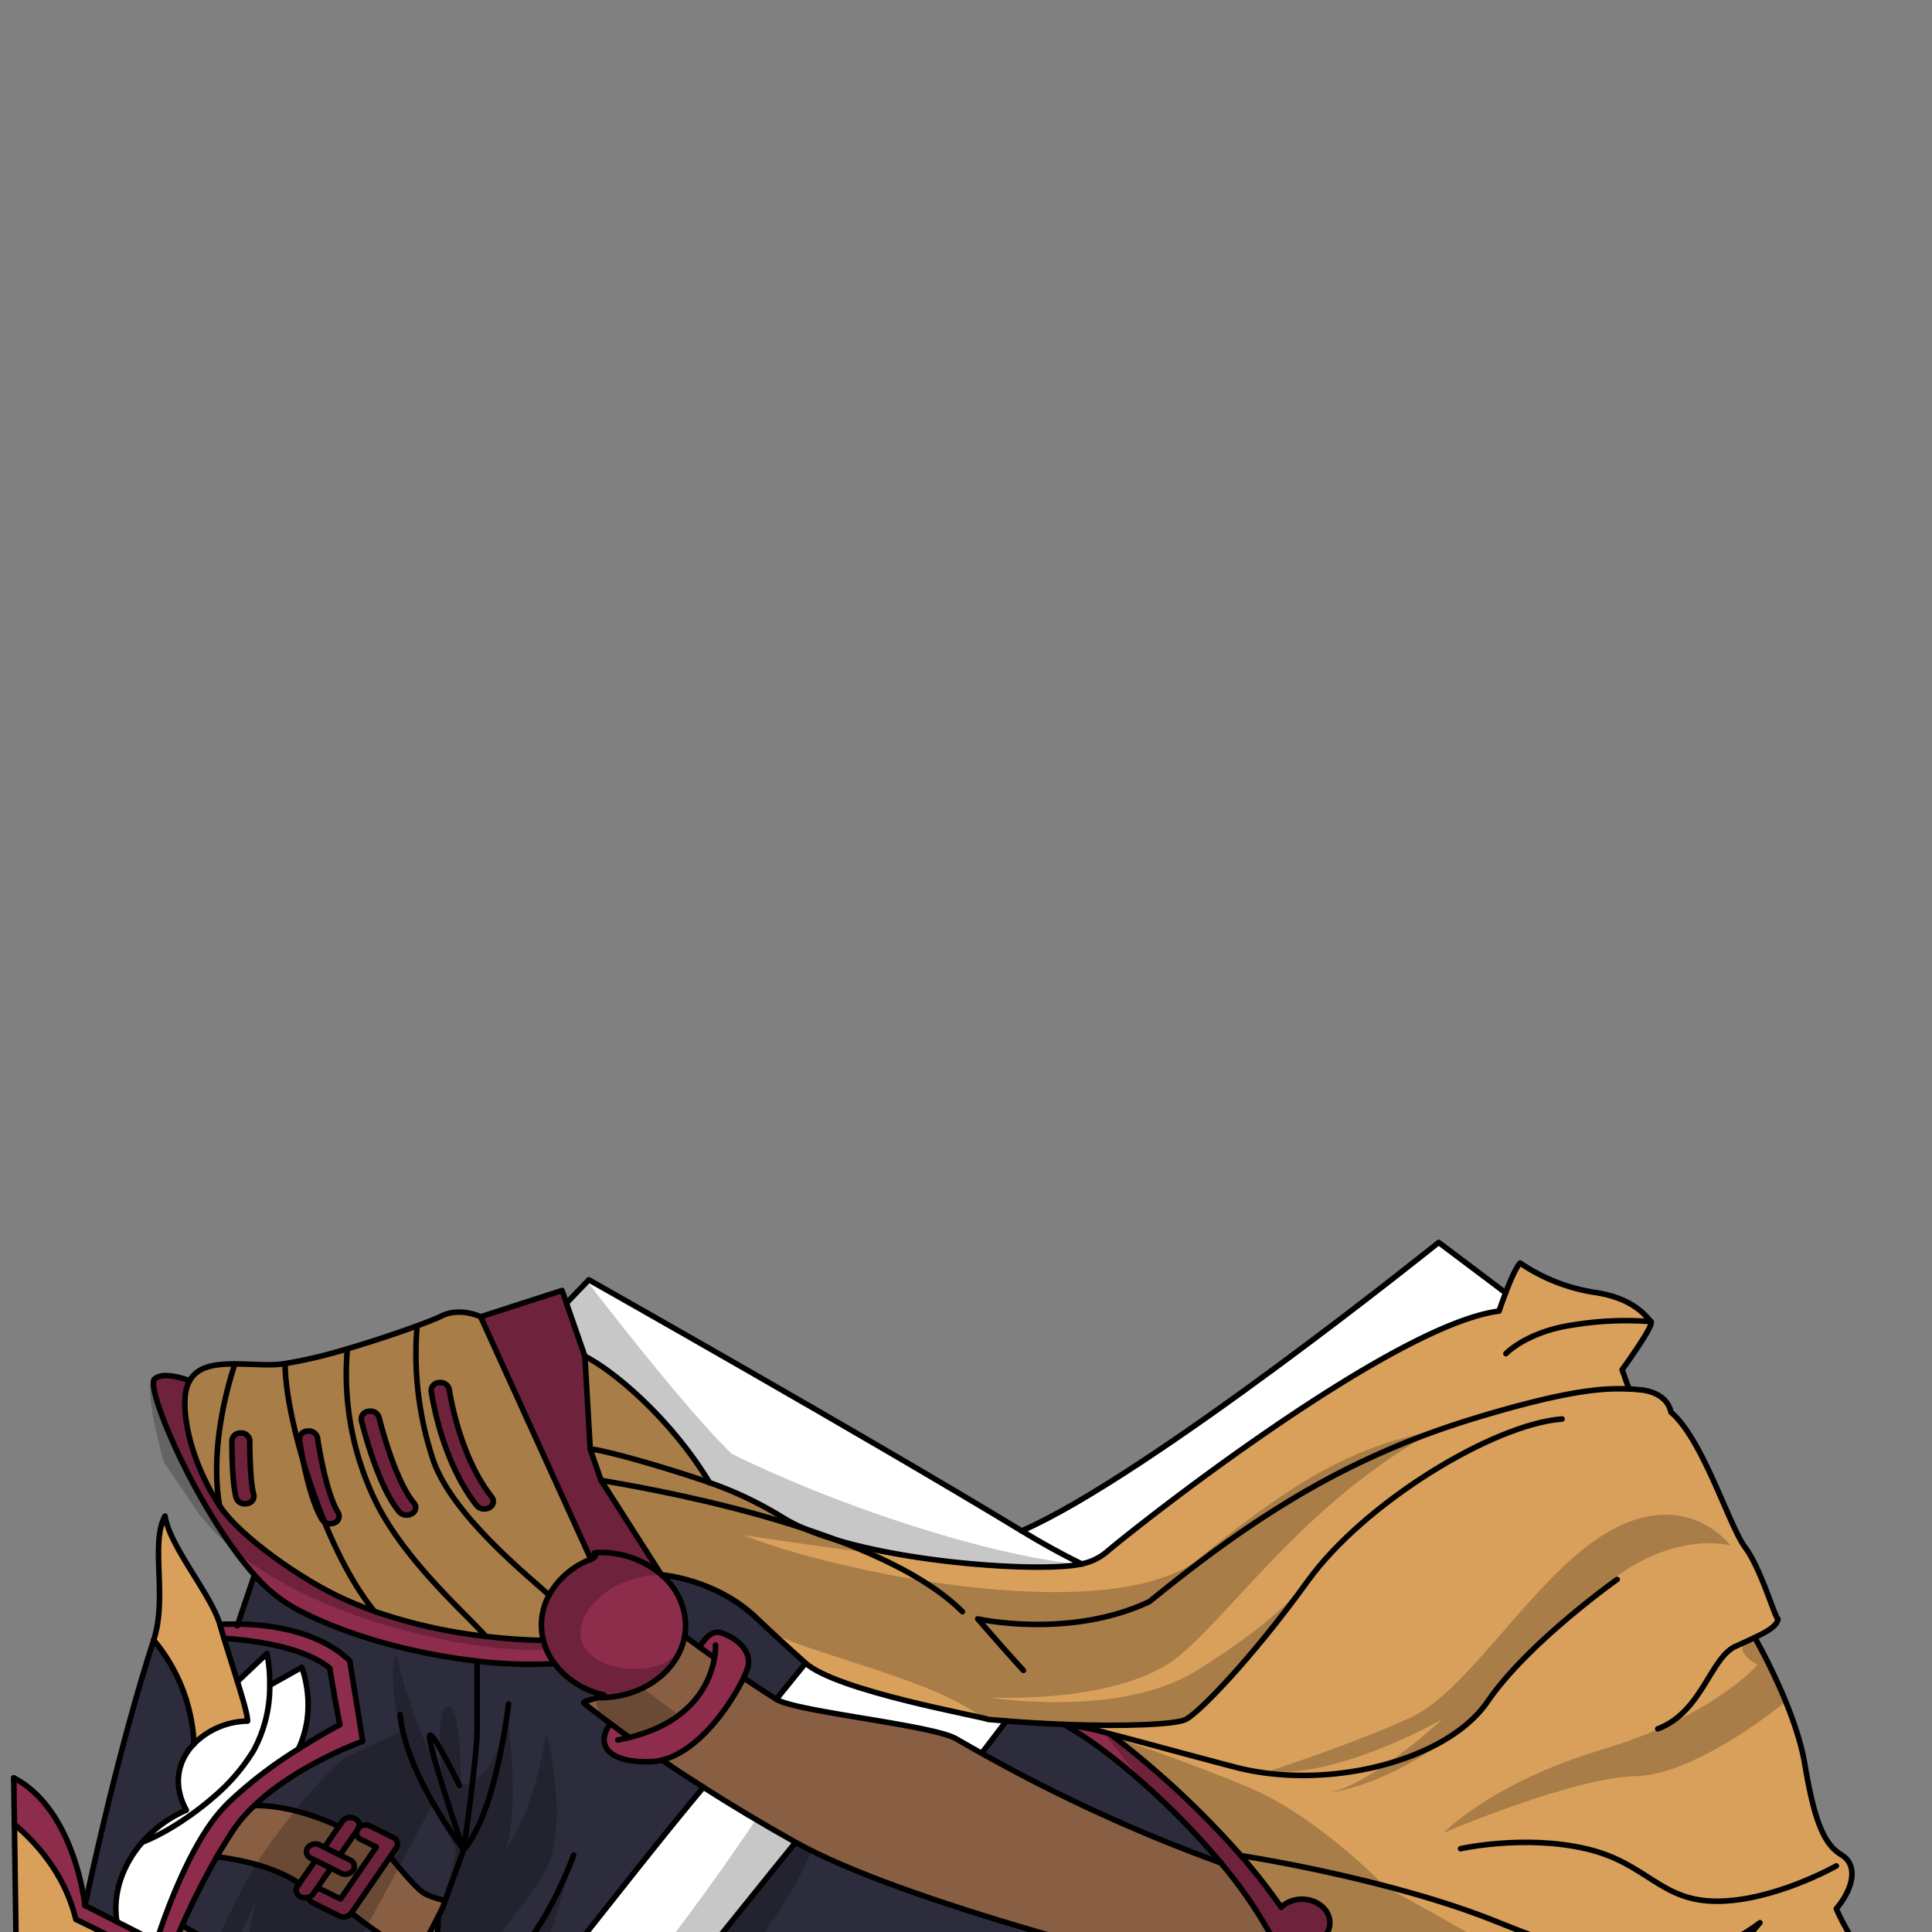 <svg xmlns="http://www.w3.org/2000/svg" viewBox="0 0 432 432">
  <rect x="0" y="0" width="432" height="432" fill="#808080" stroke="none"/>
  <defs>
    <style>.GUNDAN_FROG_OUTFIT_FROG_OUTFIT_16_cls-1{isolation:isolate;}.GUNDAN_FROG_OUTFIT_FROG_OUTFIT_16_cls-2{fill:#8d2c4b;}.GUNDAN_FROG_OUTFIT_FROG_OUTFIT_16_cls-3{fill:#885f43;}.GUNDAN_FROG_OUTFIT_FROG_OUTFIT_16_cls-4{fill:#fff;}.GUNDAN_FROG_OUTFIT_FROG_OUTFIT_16_cls-5{fill:#d9a05b;}.GUNDAN_FROG_OUTFIT_FROG_OUTFIT_16_cls-6{fill:#2d2c3c;}.GUNDAN_FROG_OUTFIT_FROG_OUTFIT_16_cls-7{fill:none;stroke:#000;stroke-linecap:round;stroke-linejoin:round;stroke-width:1.24px;}.GUNDAN_FROG_OUTFIT_FROG_OUTFIT_16_cls-8{opacity:0.22;mix-blend-mode:multiply;}</style>
  </defs>
  <g class="GUNDAN_FROG_OUTFIT_FROG_OUTFIT_16_cls-1">
    <g id="outfit">
      <path class="GUNDAN_FROG_OUTFIT_FROG_OUTFIT_16_cls-2" d="M87.91,410.89l-5.13-2.55a2.24,2.24,0,0,0-2.65.48,1.56,1.56,0,0,0-.81-2.18,2.24,2.24,0,0,0-2.76.6l-.79,1.15-3.22,4.66-1-.5a2.22,2.22,0,0,0-2.76.62,1.57,1.57,0,0,0,.73,2.33l1,.5L67,421.15l-.44.64a1.58,1.58,0,0,0,.72,2.34,2.33,2.33,0,0,0,1.79.1,1.7,1.7,0,0,0,1,1.27l5.81,2.89a2.2,2.2,0,0,0,2.75-.62l8.69-12.59,1.36-2A1.56,1.56,0,0,0,87.91,410.89ZM76.13,424.57l-4.07-2a2.21,2.21,0,0,0-1.24-.21L74,417.72l2.24,1.12a2.25,2.25,0,0,0,2.76-.61,1.57,1.57,0,0,0-.73-2.34L76,414.77l3.8-5.5A2.48,2.48,0,0,1,80,409a.44.44,0,0,1,.09-.11h0a1.47,1.47,0,0,1-.06.14l-.21.29a1.59,1.59,0,0,0,.89,2L84.14,413Z" />
      <path class="GUNDAN_FROG_OUTFIT_FROG_OUTFIT_16_cls-3" d="M80.73,411.29a1.59,1.59,0,0,1-.89-2l-3.8,5.5,2.24,1.12a1.57,1.57,0,0,1,.73,2.34,2.25,2.25,0,0,1-2.76.61L74,417.72l-3.19,4.62a2.21,2.21,0,0,1,1.24.21l4.07,2,8-11.6Z" />
      <path class="GUNDAN_FROG_OUTFIT_FROG_OUTFIT_16_cls-3" d="M68.8,413.17a2.22,2.22,0,0,1,2.76-.62l1,.5,3.22-4.66c-11.29-5.25-18.92-4.64-18.92-4.64a32.08,32.08,0,0,0-4.85,5.7c-1.23,1.91-2.42,3.83-3.52,5.73,0,0,11.62,1.15,18.48,6L70.52,416l-1-.5A1.57,1.57,0,0,1,68.8,413.17Z" />
      <path class="GUNDAN_FROG_OUTFIT_FROG_OUTFIT_16_cls-3" d="M95.06,423.47c-2.12-1.08-7.78-8.29-7.78-8.29l-8.69,12.59s6.2,4.91,9.73,6.71A13.89,13.89,0,0,0,94,436.24l4-7.75h0l1-1.9.59-1.64A18.38,18.38,0,0,1,95.06,423.47Z" />
      <path class="GUNDAN_FROG_OUTFIT_FROG_OUTFIT_16_cls-4" d="M67.47,372.83l-7.11,4a34.3,34.3,0,0,0-.62-7.11L53.09,376c1.36,4.38,2.29,7.61,2.26,8.84a17.34,17.34,0,0,0-12,5.11c-3.55,3.72-4.83,9.09-1.68,14.8a27.79,27.79,0,0,0-9.82,7.13h0c-4.48,5.12-6.72,11.62-5.7,17.83L35,434.22c1.51-4.69,6.67-19.72,13.49-28.21a35.64,35.64,0,0,1,2.8-3.08,96.08,96.08,0,0,1,15.48-11.84C71.14,381.87,67.47,372.83,67.47,372.83Z" />
      <path class="GUNDAN_FROG_OUTFIT_FROG_OUTFIT_16_cls-2" d="M78.2,371.37c-7.15-6.84-18.25-8.13-25-8.2-1.61,0-3,0-4,.08.29,1.06.6,2.1.91,3.11,5.25.31,17.38,1.56,23.65,6.66,1.73,10.5,2.27,12.61,2.27,12.61s-4.09,2.15-9.29,5.46a96.08,96.08,0,0,0-15.48,11.84,35.64,35.64,0,0,0-2.8,3.08c-6.82,8.49-12,23.52-13.49,28.21l-8.81-4.49L19,426.1v0c-.1-.85-2.5-21.54-15.93-28.55l.15,10.38c4.43,3.72,10.29,10,13.07,18.84h0q.39,1.18.69,2.43c4.28,2.05,7.55,3.71,10,5,4.68,2.46,6.36,3.58,6.36,3.58L38.78,449S27,464.5,24,483.39h3.68s.51-2.42,1.52-6A100.31,100.31,0,0,1,36,459.19a36,36,0,0,1,7.36-10.31c-2.69-4.64-4.5-8-5.69-10.32l.68-2.32s.83-2.21,2.35-5.68a164.56,164.56,0,0,1,7.76-15.38c1.1-1.9,2.29-3.82,3.52-5.73a32.08,32.08,0,0,1,4.85-5.7c9.63-9.21,24.26-14.4,24.26-14.4Z" />
      <path class="GUNDAN_FROG_OUTFIT_FROG_OUTFIT_16_cls-5" d="M53.09,376c-.87-2.81-1.92-6.1-3-9.64-.31-1-.62-2.05-.91-3.11-2-6.79-11.26-17.5-12.28-24.26-3.35,6.09.59,18.1-2.53,27.71h0a38.7,38.7,0,0,1,9,23.24,17.34,17.34,0,0,1,12-5.11C55.38,383.61,54.45,380.38,53.09,376Z" />
      <path class="GUNDAN_FROG_OUTFIT_FROG_OUTFIT_16_cls-5" d="M17,429.17q-.3-1.25-.69-2.43c-2.78-8.84-8.64-15.12-13.07-18.84L4,462.52H4c2.46,3.56,6.34,6.45,12.42,5.09A53.48,53.48,0,0,1,20,457.33C25.79,445.59,27.44,443,27.44,443L27,434.15C24.53,432.88,21.26,431.22,17,429.17Z" />
      <path class="GUNDAN_FROG_OUTFIT_FROG_OUTFIT_16_cls-3" d="M70.12,441.81c-9.89-.55-23.9-8.08-29.4-11.25-1.52,3.47-2.35,5.68-2.35,5.68l-.68,2.32c1.19,2.3,3,5.68,5.69,10.32A36,36,0,0,0,36,459.19c28.8,2.84,48-4.62,48-4.62.4-.87.93-1.9,1.52-3,1.61-3.1,3.73-6.86,5.35-9.75A165.06,165.06,0,0,1,70.12,441.81Z" />
      <path class="GUNDAN_FROG_OUTFIT_FROG_OUTFIT_16_cls-6" d="M67,360.22a34.6,34.6,0,0,1-10.11-8l-3.72,11c6.78.07,17.88,1.36,25,8.2l2.91,18s-14.63,5.19-24.26,14.4c0,0,7.63-.61,18.92,4.64l.79-1.15a2.24,2.24,0,0,1,2.76-.6,1.56,1.56,0,0,1,.81,2.18,2.24,2.24,0,0,1,2.65-.48l5.13,2.55a1.56,1.56,0,0,1,.73,2.33l-1.36,2s5.66,7.21,7.78,8.29a18.38,18.38,0,0,0,4.5,1.47l4.12-11.36s3-20.66,3-26.72V372.2l.12-.73C94,370,79.16,366.42,67,360.22Z" />
      <path class="GUNDAN_FROG_OUTFIT_FROG_OUTFIT_16_cls-6" d="M78.59,427.77a2.2,2.2,0,0,1-2.75.62L70,425.5a1.7,1.7,0,0,1-1-1.27,2.33,2.33,0,0,1-1.79-.1,1.58,1.58,0,0,1-.72-2.34l.44-.64c-6.86-4.82-18.48-6-18.48-6a164.56,164.56,0,0,0-7.76,15.38c5.5,3.17,19.51,10.7,29.4,11.25a165.06,165.06,0,0,0,20.75,0h0c1.49-2.65,2.59-4.55,2.59-4.55l.53-1a13.89,13.89,0,0,1-5.69-1.76C84.79,432.68,78.59,427.77,78.59,427.77Z" />
      <path class="GUNDAN_FROG_OUTFIT_FROG_OUTFIT_16_cls-6" d="M50.09,366.36c1.08,3.54,2.13,6.83,3,9.64l6.65-6.29a34.3,34.3,0,0,1,.62,7.11l7.11-4s3.67,9-.75,18.26c5.2-3.31,9.29-5.46,9.29-5.46s-.54-2.11-2.27-12.61C67.47,367.92,55.34,366.67,50.09,366.36Z" />
      <path class="GUNDAN_FROG_OUTFIT_FROG_OUTFIT_16_cls-6" d="M34.37,366.71C26.81,390.05,20.61,418.43,19,426.07v0l7.14,3.63c-1-6.21,1.22-12.71,5.7-17.83h0a27.79,27.79,0,0,1,9.82-7.13c-3.15-5.71-1.87-11.08,1.68-14.8A38.7,38.7,0,0,0,34.37,366.71Z" />
      <path class="GUNDAN_FROG_OUTFIT_FROG_OUTFIT_16_cls-6" d="M294.46,448.38c-35.53-8.66-92.67-23.11-116.53-36.43-21.92,26.72-47.61,61.78-70,71.44,0,0-8.43,5.53-17.82,10.61h249.4C323,485.8,306.1,465.09,294.46,448.38Z" />
      <path class="GUNDAN_FROG_OUTFIT_FROG_OUTFIT_16_cls-6" d="M90.15,476.19c2-1.75,3.33-2.9,3.33-2.9C110,461.56,135,426.19,157.3,399.63c-3.39-2.15-6.49-4.19-9.27-6.08a12,12,0,0,1-2.8.38c-10.49.18-11.75-4.71-8.7-8.52-3.48-2.58-5.53-4.23-5.95-4.57-.72-.59,4.64-1.24,4.1-1.93h0A19,19,0,0,1,124,372h0a98.28,98.28,0,0,1-17.24-.57l-.12.73v14.66c0,6.06-3,26.72-3,26.72l-4.12,11.36L99,426.58l-1,1.9h0c0,4.08-.61,8.58-2.54,11.55l-.29.41a119.23,119.23,0,0,1-9.36,11.21l-2,7.56s2.5,7.57,7.23,12.66C90.43,472.32,90.2,474.14,90.15,476.19Z" />
      <path class="GUNDAN_FROG_OUTFIT_FROG_OUTFIT_16_cls-6" d="M237.76,385.57c-4-.16-8.35-.4-12.8-.76-1.47,1.95-3.31,4.39-5.49,7.21A361.55,361.55,0,0,0,273,416.55C262.55,404.05,248,391.1,237.76,385.57Z" />
      <path class="GUNDAN_FROG_OUTFIT_FROG_OUTFIT_16_cls-6" d="M153.09,365.85c.91.67,2,1.5,3.32,2.45,1-1.67,2.72-3.93,4.93-3.18,3.41,1.14,6.94,4.12,5.83,7.86a17.4,17.4,0,0,1-.9,2.2c2.23,1.5,4.68,3.11,7.31,4.78,2.68-3.28,4.91-6,6.55-8.08-3.8-3.39-7.7-7-10.92-10.05-9.16-8.81-21.33-9.7-21.33-9.7a15,15,0,0,1,5.42,11.28A14.1,14.1,0,0,1,153.09,365.85Z" />
      <path class="GUNDAN_FROG_OUTFIT_FROG_OUTFIT_16_cls-3" d="M282,429a99.41,99.41,0,0,0-9-12.42h0A361.55,361.55,0,0,1,219.47,392c-1.95-1.08-3.84-2.16-5.68-3.22-5.32-3.09-35.88-6.06-40.21-8.84-2.63-1.67-5.08-3.28-7.31-4.78-2.53,5.31-9.57,16.21-18.24,18.37,2.78,1.89,5.88,3.93,9.27,6.08,6,3.83,12.92,8,20.63,12.32,23.86,13.32,81,27.77,116.53,36.43C288.91,440.41,284.54,433.34,282,429Z" />
      <path class="GUNDAN_FROG_OUTFIT_FROG_OUTFIT_16_cls-3" d="M159.76,370.7c-1.23-.87-2.34-1.68-3.35-2.4-1.31-.95-2.41-1.78-3.32-2.45-1.4,7.79-9.34,13.75-18.91,13.75-1.91,0,2.25-.24.5-.69.54.69-4.82,1.34-4.1,1.93.42.34,2.47,2,5.95,4.57,1.24.92,2.65,2,4.24,3.08C155.48,384.87,159,375.46,159.76,370.7Z" />
      <path class="GUNDAN_FROG_OUTFIT_FROG_OUTFIT_16_cls-4" d="M93.48,473.29s-1.3,1.15-3.33,2.9c-3,2.59-7.63,6.5-12,9.93a67.61,67.61,0,0,1-9.67,6.79L67,494h23c9.39-5.08,17.82-10.61,17.82-10.61,22.42-9.66,48.11-44.72,70-71.44-7.71-4.31-14.62-8.49-20.63-12.32C135,426.19,110,461.56,93.48,473.29Z" />
      <path class="GUNDAN_FROG_OUTFIT_FROG_OUTFIT_16_cls-4" d="M180.13,371.88c-1.64,2-3.87,4.8-6.55,8.08,4.33,2.78,34.89,5.75,40.21,8.84,1.84,1.06,3.73,2.14,5.68,3.22,2.18-2.82,4-5.26,5.49-7.21-1.32-.1-2.65-.21-4-.34C219.66,383.82,187.22,378.18,180.13,371.88Z" />
      <path class="GUNDAN_FROG_OUTFIT_FROG_OUTFIT_16_cls-4" d="M321.69,277.81s-64.87,52.18-93.24,64.5c-33.66-20.48-96.79-56.14-96.79-56.14l-5,5.21,4.12,11.87c6.16,3.08,19.05,13.65,27.93,28.34A82.74,82.74,0,0,1,175,339.38c15.69,9.77,57.69,12.6,66.89,10.35a12.58,12.58,0,0,0,5.35-2.52c6.59-5.73,63.94-51,87.91-54,.54-1.57,1-2.91,1.47-4.06Z" />
      <path class="GUNDAN_FROG_OUTFIT_FROG_OUTFIT_16_cls-5" d="M437.16,468.19c-1.06-1.41-3.1-4.28-5.62-7.92-7.32-10.57-18.6-27.57-20.93-33.49,3.76-4.44,5-9.75,1.09-12.07s-6-7.74-8.15-20.28-11.18-28.26-11.18-28.26c3-1.44,4.86-2.54,5.2-4.09-.95-1-3.74-11.15-7.39-16.12s-9.38-24.06-16.55-30.18c-1.05-4.83-7.05-5-7.05-5a22.19,22.19,0,0,0-2.34-.17l-1.53-4.31s7.27-10,6.45-10.75-3.52-5.28-12.8-6.57a40.53,40.53,0,0,1-16.46-6.54s-1,.76-3.24,6.69c-.45,1.15-.93,2.49-1.47,4.06-24,3.09-81.32,48.32-87.91,54a12.58,12.58,0,0,1-5.35,2.52c-9.2,2.25-51.2-.58-66.89-10.35a82.74,82.74,0,0,0-16.33-7.79c-8.88-14.69-21.77-25.26-27.93-28.34l1.2,20.8,2.41,6.93h0l13.49,21.13h0s12.17.89,21.33,9.7c3.22,3.08,7.12,6.66,10.92,10.05,7.09,6.3,39.53,11.94,40.83,12.59,1.35.13,2.68.24,4,.34,4.45.36,8.75.6,12.8.76a66.31,66.31,0,0,1,10.49,2.16,200.51,200.51,0,0,1,29.23,27.19,138.29,138.29,0,0,1,9,11.54,6.72,6.72,0,0,1,4.66-1.79c3.44,0,6.24,2.36,6.24,5.28,0,2.71-2.42,4.94-5.53,5.24.11.18.21.36.31.54a102.9,102.9,0,0,0,9.06,13.94h0q2.58,3.43,5.51,6.83a6.4,6.4,0,0,1,5.56-2.9c3.44,0,6.22,2.37,6.22,5.27,0,2.52-2.07,4.63-4.87,5.16a170.44,170.44,0,0,0,19.94,17.42,6.43,6.43,0,0,1,5.58-2.92c3.43,0,6.23,2.36,6.23,5.28a4.94,4.94,0,0,1-2.26,4.05c7.11,4.3,7.9,7.25,13.68,8.25,20.22,3.5,31.65,1,34.3.71l.26,0a131.52,131.52,0,0,0,13.76-3.57c19.74-6.37,40.1-10.88,40.1-10.88S441.32,473.69,437.16,468.19Z" />
      <path class="GUNDAN_FROG_OUTFIT_FROG_OUTFIT_16_cls-2" d="M55.85,322.15a1.87,1.87,0,0,0-2-1.72h0a1.89,1.89,0,0,0-2,1.7c0,1,0,9.76,1,12.89a2,2,0,0,0,1.94,1.24,2.18,2.18,0,0,0,.55-.07,1.68,1.68,0,0,0,1.38-2.11C56,331.82,55.84,324.7,55.85,322.15Z" />
      <path class="GUNDAN_FROG_OUTFIT_FROG_OUTFIT_16_cls-2" d="M71,321.46A2,2,0,0,0,68.72,320a1.81,1.81,0,0,0-1.76,1.9c.07.52,1.8,12.57,5.07,17.9a2.08,2.08,0,0,0,1.79.92,2.18,2.18,0,0,0,.93-.19,1.59,1.59,0,0,0,.86-2.3C72.68,333.41,71,321.59,71,321.46Z" />
      <path class="GUNDAN_FROG_OUTFIT_FROG_OUTFIT_16_cls-2" d="M84.75,316.92a2,2,0,0,0-2.38-1.33,1.72,1.72,0,0,0-1.57,2c.15.59,3.51,14.53,8.47,20.46a2.18,2.18,0,0,0,1.66.73,2.27,2.27,0,0,0,1.17-.32,1.55,1.55,0,0,0,.47-2.38C88.09,330.74,84.79,317.06,84.75,316.92Z" />
      <path class="GUNDAN_FROG_OUTFIT_FROG_OUTFIT_16_cls-2" d="M110,334.79c-7.5-9.49-9.52-24-9.55-24.12a2,2,0,0,0-2.23-1.51A1.79,1.79,0,0,0,96.42,311c.08.63,2.15,15.47,10.19,25.66a2.16,2.16,0,0,0,1.68.75,2.27,2.27,0,0,0,1.13-.29A1.56,1.56,0,0,0,110,334.79Z" />
      <path class="GUNDAN_FROG_OUTFIT_FROG_OUTFIT_16_cls-5" d="M107.47,294.43s-4.59-2.22-8.74-.17c-.93.47-2.88,1.25-5.46,2.2-4.14,1.53-9.93,3.47-15.59,5.14a108.58,108.58,0,0,1-13.92,3.3,22.24,22.24,0,0,1-2.79.25c-2.85.05-5.78-.17-8.47-.17-4.48,0-8.3.54-10.09,3.75a7.69,7.69,0,0,0-.87,2.53c-.89,4.85,1,15.44,7.57,25.44h0s0,0,0,0c4.47,6.82,18.43,16.61,27.9,20.88q3.3,1.48,6.65,2.66h0v0a115,115,0,0,0,24.91,5.61,127.89,127.89,0,0,0,12.9.9,13.56,13.56,0,0,1-.43-3.38,14.16,14.16,0,0,1,1.72-6.72,18,18,0,0,1,9.35-8ZM55.34,336.19a2.18,2.18,0,0,1-.55.07A2,2,0,0,1,52.85,335c-1.07-3.13-1-11.9-1-12.89a1.89,1.89,0,0,1,2-1.7h0a1.87,1.87,0,0,1,2,1.72c0,2.55.11,9.67.87,11.93A1.68,1.68,0,0,1,55.34,336.19ZM68.72,320A2,2,0,0,1,71,321.46c0,.13,1.71,12,4.64,16.74a1.59,1.59,0,0,1-.86,2.3,2.18,2.18,0,0,1-.93.19,2.08,2.08,0,0,1-1.79-.92c-3.27-5.33-5-17.38-5.07-17.9A1.81,1.81,0,0,1,68.72,320Zm29.47-10.81a2,2,0,0,1,2.23,1.51c0,.13,2,14.63,9.55,24.12a1.56,1.56,0,0,1-.55,2.37,2.27,2.27,0,0,1-1.13.29,2.16,2.16,0,0,1-1.68-.75c-8-10.19-10.11-25-10.19-25.66A1.79,1.79,0,0,1,98.19,309.16Zm-15.82,6.43a2,2,0,0,1,2.38,1.33c0,.14,3.34,13.82,7.82,19.16a1.55,1.55,0,0,1-.47,2.38,2.27,2.27,0,0,1-1.17.32,2.18,2.18,0,0,1-1.66-.73c-5-5.93-8.32-19.87-8.47-20.46A1.72,1.72,0,0,1,82.37,315.59Z" />
      <path class="GUNDAN_FROG_OUTFIT_FROG_OUTFIT_16_cls-2" d="M356.81,496.11c-5.78-1-6.57-3.95-13.68-8.25a4.94,4.94,0,0,0,2.26-4.05c0-2.92-2.8-5.28-6.23-5.28a6.43,6.43,0,0,0-5.58,2.92A170.44,170.44,0,0,1,313.64,464c2.8-.53,4.87-2.64,4.87-5.16,0-2.9-2.78-5.27-6.22-5.27a6.4,6.4,0,0,0-5.56,2.9q-2.93-3.4-5.51-6.83h0a102.9,102.9,0,0,1-9.06-13.94c-.1-.18-.2-.36-.31-.54,3.11-.3,5.53-2.53,5.53-5.24,0-2.92-2.8-5.28-6.24-5.28a6.72,6.72,0,0,0-4.66,1.79,138.29,138.29,0,0,0-9-11.54,200.51,200.51,0,0,0-29.23-27.19,66.31,66.31,0,0,0-10.49-2.16c10.26,5.53,24.79,18.48,35.21,31h0A99.41,99.41,0,0,1,282,429c2.58,4.37,7,11.44,12.5,19.41,11.64,16.71,28.49,37.42,45,45.62a35.22,35.22,0,0,0,8.53,3.06c21,4.36,25,3.42,43.1-.24C388.46,497.11,377,499.61,356.81,496.11Z" />
      <path class="GUNDAN_FROG_OUTFIT_FROG_OUTFIT_16_cls-2" d="M161.34,365.12c-2.21-.75-4,1.51-4.93,3.18,1,.72,2.12,1.53,3.35,2.4-.81,4.76-4.28,14.17-19,17.79-1.59-1.12-3-2.16-4.24-3.08-3.05,3.81-1.79,8.7,8.7,8.52a12,12,0,0,0,2.8-.38c8.67-2.16,15.71-13.06,18.24-18.37a17.4,17.4,0,0,0,.9-2.2C168.28,369.24,164.75,366.26,161.34,365.12Z" />
      <path class="GUNDAN_FROG_OUTFIT_FROG_OUTFIT_16_cls-2" d="M153.09,365.85a14.1,14.1,0,0,0,.21-2.44,15,15,0,0,0-5.42-11.28h0L134.39,331h0L132,324.05l-1.2-20.8-4.12-11.87-1-2.83-18.21,5.88,24.67,54.28a18,18,0,0,0-9.35,8,14.16,14.16,0,0,0-1.72,6.72,13.56,13.56,0,0,0,.43,3.38,127.89,127.89,0,0,1-12.9-.9,115,115,0,0,1-24.91-5.61v0h0q-3.34-1.17-6.65-2.66c-9.47-4.27-23.43-14.06-27.9-20.88,0,0,0,0,0,0h0c-6.59-10-8.46-20.59-7.57-25.44a7.69,7.69,0,0,1,.87-2.53c-2.51-.9-6.24-1.85-7.86-.37-2.12,1.92,9.4,29.26,22.34,43.82a34.6,34.6,0,0,0,10.11,8c12.16,6.2,27,9.81,39.77,11.25A98.28,98.28,0,0,0,124,372h0a19,19,0,0,0,10.64,6.87h0c1.75.45-2.41.69-.5.69C143.75,379.6,151.69,373.64,153.09,365.85Z" />
      <path class="GUNDAN_FROG_OUTFIT_FROG_OUTFIT_16_cls-7" d="M124,372a14.72,14.72,0,0,1-2.51-5.25,13.56,13.56,0,0,1-.43-3.38,14.16,14.16,0,0,1,1.72-6.72,18,18,0,0,1,9.35-8c2.45-1-.84-1.5,2-1.5a20.82,20.82,0,0,1,13.7,4.91" />
      <path class="GUNDAN_FROG_OUTFIT_FROG_OUTFIT_16_cls-7" d="M134.67,378.91A19,19,0,0,1,124,372" />
      <path class="GUNDAN_FROG_OUTFIT_FROG_OUTFIT_16_cls-7" d="M147.88,352.13a15,15,0,0,1,5.42,11.28,14.1,14.1,0,0,1-.21,2.44c-1.4,7.79-9.34,13.75-18.91,13.75-1.91,0,2.25-.24.5-.69" />
      <polyline class="GUNDAN_FROG_OUTFIT_FROG_OUTFIT_16_cls-7" points="134.39 330.99 147.88 352.12 147.88 352.13" />
      <polyline class="GUNDAN_FROG_OUTFIT_FROG_OUTFIT_16_cls-7" points="132.14 348.71 107.47 294.43 125.68 288.55 126.66 291.38 130.78 303.25 131.98 324.05 134.39 330.98" />
      <path class="GUNDAN_FROG_OUTFIT_FROG_OUTFIT_16_cls-7" d="M83.69,360.28a115,115,0,0,0,24.91,5.61,127.89,127.89,0,0,0,12.9.9" />
      <path class="GUNDAN_FROG_OUTFIT_FROG_OUTFIT_16_cls-7" d="M49.13,336.72c4.47,6.82,18.43,16.61,27.9,20.88q3.3,1.48,6.65,2.66" />
      <path class="GUNDAN_FROG_OUTFIT_FROG_OUTFIT_16_cls-7" d="M107.47,294.43s-4.59-2.22-8.74-.17c-.93.47-2.88,1.25-5.46,2.2-4.14,1.53-9.93,3.47-15.59,5.14a108.58,108.58,0,0,1-13.92,3.3,22.24,22.24,0,0,1-2.79.25c-2.85.05-5.78-.17-8.47-.17-4.48,0-8.3.54-10.09,3.75a7.77,7.77,0,0,0-.87,2.53c-.89,4.85,1,15.44,7.57,25.44" />
      <path class="GUNDAN_FROG_OUTFIT_FROG_OUTFIT_16_cls-7" d="M42.41,308.73c-2.51-.9-6.24-1.85-7.86-.37-2.12,1.92,9.4,29.26,22.34,43.82a34.6,34.6,0,0,0,10.11,8c12.16,6.2,27,9.81,39.77,11.25A98.28,98.28,0,0,0,124,372h0" />
      <path class="GUNDAN_FROG_OUTFIT_FROG_OUTFIT_16_cls-7" d="M126.66,291.38l5-5.21s63.13,35.66,96.79,56.14c4.45,2.72,9,5.23,13.48,7.42" />
      <path class="GUNDAN_FROG_OUTFIT_FROG_OUTFIT_16_cls-7" d="M130.78,303.25c6.16,3.08,19.05,13.65,27.93,28.34" />
      <path class="GUNDAN_FROG_OUTFIT_FROG_OUTFIT_16_cls-7" d="M364.24,310.58l-1.53-4.31s7.27-10,6.45-10.75-3.52-5.28-12.8-6.57a40.53,40.53,0,0,1-16.46-6.54s-1,.76-3.24,6.69c-.45,1.15-.93,2.49-1.47,4.06-24,3.09-81.32,48.32-87.91,54a12.58,12.58,0,0,1-5.35,2.52c-9.2,2.25-51.2-.58-66.89-10.35a82.74,82.74,0,0,0-16.33-7.79c-8.53-3-23-7.21-26.73-7.54" />
      <path class="GUNDAN_FROG_OUTFIT_FROG_OUTFIT_16_cls-7" d="M228.45,342.31c28.37-12.32,93.24-64.5,93.24-64.5l15,11.29" />
      <path class="GUNDAN_FROG_OUTFIT_FROG_OUTFIT_16_cls-7" d="M147.88,352.13s12.17.89,21.33,9.7c3.22,3.08,7.12,6.66,10.92,10.05,7.09,6.3,39.53,11.94,40.83,12.59,1.35.13,2.68.24,4,.34,4.45.36,8.75.6,12.8.76,14.24.55,25.25,0,27.38-1.1,2.95-1.49,14.77-13.63,27.31-31s41.32-35,56.83-36.18" />
      <path class="GUNDAN_FROG_OUTFIT_FROG_OUTFIT_16_cls-7" d="M134.39,331h0c7.41,1.34,61.27,9.92,80.81,29.37" />
      <path class="GUNDAN_FROG_OUTFIT_FROG_OUTFIT_16_cls-7" d="M370.68,386.57c9.87-3.69,11.73-15.84,17.36-18.42,1.64-.75,3.1-1.4,4.33-2,3-1.44,4.86-2.54,5.2-4.09-.95-1-3.74-11.15-7.39-16.12s-9.38-24.06-16.55-30.18c-1.05-4.83-7.05-5-7.05-5a22.19,22.19,0,0,0-2.34-.17c-5.21-.24-12.93,0-34.2,6.44-27.61,8.37-48.2,20.87-73,41.08-17.86,8.45-38.42,3.88-38.42,3.88s7.72,8.86,10.22,11.51" />
      <path class="GUNDAN_FROG_OUTFIT_FROG_OUTFIT_16_cls-7" d="M410.61,417.22s-13.94,7.9-26.72,7.9-15.52-8.56-29.3-11.75-28,0-28,0" />
      <path class="GUNDAN_FROG_OUTFIT_FROG_OUTFIT_16_cls-7" d="M273,416.55c-10.42-12.5-25-25.45-35.21-31a66.31,66.31,0,0,1,10.49,2.16c6.66,1.71,16,4.31,27.75,7.39,20.68,5.45,47.48-1.32,56.57-14.59s29-27.34,29-27.34" />
      <path class="GUNDAN_FROG_OUTFIT_FROG_OUTFIT_16_cls-7" d="M391.11,496.82c-18.08,3.67-22.13,4.6-43.1.24a35.22,35.22,0,0,1-8.53-3.06c-16.53-8.2-33.38-28.91-45-45.62-5.55-8-9.92-15-12.5-19.41a99.41,99.41,0,0,0-9-12.42" />
      <path class="GUNDAN_FROG_OUTFIT_FROG_OUTFIT_16_cls-7" d="M392.37,366.17s9.07,15.72,11.18,28.26,4.24,17.95,8.15,20.28,2.67,7.63-1.09,12.07c2.33,5.92,13.61,22.92,20.93,33.49,2.52,3.64,4.56,6.51,5.62,7.92,4.16,5.5,8.07,14.14,8.07,14.14s-20.36,4.51-40.1,10.88a131.52,131.52,0,0,1-13.76,3.57" />
      <path class="GUNDAN_FROG_OUTFIT_FROG_OUTFIT_16_cls-7" d="M153.09,365.85c.91.67,2,1.5,3.32,2.45,1,.72,2.12,1.53,3.35,2.4" />
      <path class="GUNDAN_FROG_OUTFIT_FROG_OUTFIT_16_cls-7" d="M134.67,378.91h0c.54.69-4.82,1.34-4.1,1.93.42.34,2.47,2,5.95,4.57,1.24.92,2.65,2,4.24,3.08" />
      <path class="GUNDAN_FROG_OUTFIT_FROG_OUTFIT_16_cls-7" d="M166.27,375.18c2.23,1.5,4.68,3.11,7.31,4.78,4.33,2.78,34.89,5.75,40.21,8.84,1.84,1.06,3.73,2.14,5.68,3.22A361.07,361.07,0,0,0,273,416.55h0" />
      <path class="GUNDAN_FROG_OUTFIT_FROG_OUTFIT_16_cls-7" d="M148,393.55c2.78,1.89,5.88,3.93,9.27,6.08,6,3.83,12.92,8,20.63,12.32,23.86,13.32,81,27.77,116.53,36.43" />
      <path class="GUNDAN_FROG_OUTFIT_FROG_OUTFIT_16_cls-7" d="M160,367.85a15,15,0,0,1-.24,2.85c-.81,4.76-4.28,14.17-19,17.79-.84.21-1.7.39-2.6.56" />
      <path class="GUNDAN_FROG_OUTFIT_FROG_OUTFIT_16_cls-7" d="M156.41,368.3c1-1.67,2.72-3.93,4.93-3.18,3.41,1.14,6.94,4.12,5.83,7.86a17.4,17.4,0,0,1-.9,2.2c-2.53,5.3-9.57,16.21-18.24,18.37a12,12,0,0,1-2.8.38c-10.49.18-11.75-4.71-8.7-8.52" />
      <path class="GUNDAN_FROG_OUTFIT_FROG_OUTFIT_16_cls-7" d="M180.13,371.88c-1.64,2-3.87,4.8-6.55,8.08" />
      <path class="GUNDAN_FROG_OUTFIT_FROG_OUTFIT_16_cls-7" d="M67,494l1.48-1.09a67.61,67.61,0,0,0,9.67-6.79c4.33-3.43,8.94-7.34,12-9.93,2-1.75,3.33-2.9,3.33-2.9C110,461.56,135,426.19,157.3,399.63" />
      <path class="GUNDAN_FROG_OUTFIT_FROG_OUTFIT_16_cls-7" d="M90.08,494c9.39-5.08,17.82-10.61,17.82-10.61,22.42-9.66,48.11-44.72,70-71.44" />
      <path class="GUNDAN_FROG_OUTFIT_FROG_OUTFIT_16_cls-7" d="M225,384.81c-1.47,1.95-3.31,4.39-5.49,7.21" />
      <path class="GUNDAN_FROG_OUTFIT_FROG_OUTFIT_16_cls-7" d="M93.27,296.46a75,75,0,0,0,3.59,30c4.28,12.57,22,26.52,25.93,30.24" />
      <path class="GUNDAN_FROG_OUTFIT_FROG_OUTFIT_16_cls-7" d="M77.68,301.6a64.94,64.94,0,0,0,6.79,35.07c6.83,13.18,20.61,25,24.13,29.22" />
      <path class="GUNDAN_FROG_OUTFIT_FROG_OUTFIT_16_cls-7" d="M83.69,360.28v0h0C71.82,345.71,63.6,315.92,63.76,304.9" />
      <path class="GUNDAN_FROG_OUTFIT_FROG_OUTFIT_16_cls-7" d="M52.5,305c-2.15,6.64-5.5,19.71-3.39,31.72h0s0,0,0,0" />
      <path class="GUNDAN_FROG_OUTFIT_FROG_OUTFIT_16_cls-7" d="M98,428.49l-4,7.75-.53,1s-1.1,1.9-2.59,4.55" />
      <path class="GUNDAN_FROG_OUTFIT_FROG_OUTFIT_16_cls-7" d="M102.74,399.24s-8.32-17.13-6.43-9.15,7.37,23.49,7.37,23.49l-4.12,11.36L99,426.58l-1,1.9" />
      <polyline class="GUNDAN_FROG_OUTFIT_FROG_OUTFIT_16_cls-7" points="53.05 363.53 53.17 363.17 56.89 352.18" />
      <path class="GUNDAN_FROG_OUTFIT_FROG_OUTFIT_16_cls-7" d="M31.84,411.9c-4.48,5.12-6.72,11.62-5.7,17.83" />
      <path class="GUNDAN_FROG_OUTFIT_FROG_OUTFIT_16_cls-7" d="M34.37,366.7c3.12-9.61-.82-21.62,2.53-27.71,1,6.76,10.27,17.47,12.28,24.26.29,1.06.6,2.1.91,3.11,1.08,3.54,2.13,6.83,3,9.64,1.36,4.38,2.29,7.61,2.26,8.84a17.34,17.34,0,0,0-12,5.11c-3.55,3.72-4.83,9.09-1.68,14.8a27.79,27.79,0,0,0-9.82,7.13" />
      <path class="GUNDAN_FROG_OUTFIT_FROG_OUTFIT_16_cls-7" d="M19,426.07c1.61-7.64,7.81-36,15.37-59.36" />
      <path class="GUNDAN_FROG_OUTFIT_FROG_OUTFIT_16_cls-7" d="M37.69,438.56l.68-2.32s.83-2.21,2.35-5.68a164.56,164.56,0,0,1,7.76-15.38c1.1-1.9,2.29-3.82,3.52-5.73a32.08,32.08,0,0,1,4.85-5.7c9.63-9.21,24.26-14.4,24.26-14.4l-2.91-18c-7.15-6.84-18.25-8.13-25-8.2-1.61,0-3,0-4,.08" />
      <path class="GUNDAN_FROG_OUTFIT_FROG_OUTFIT_16_cls-7" d="M50.09,366.36c5.25.31,17.38,1.56,23.65,6.66,1.73,10.5,2.27,12.61,2.27,12.61s-4.09,2.15-9.29,5.46a96.08,96.08,0,0,0-15.48,11.84,35.64,35.64,0,0,0-2.8,3.08c-6.82,8.49-12,23.52-13.49,28.21" />
      <path class="GUNDAN_FROG_OUTFIT_FROG_OUTFIT_16_cls-7" d="M31.84,411.9h0c3.88-1.41,10.41-5.23,16.14-10.27a42.93,42.93,0,0,0,8.72-10.2,30,30,0,0,0,3.62-14.59,34.3,34.3,0,0,0-.62-7.11L53.09,376" />
      <path class="GUNDAN_FROG_OUTFIT_FROG_OUTFIT_16_cls-7" d="M60.36,376.82l7.11-4s3.67,9-.75,18.26" />
      <path class="GUNDAN_FROG_OUTFIT_FROG_OUTFIT_16_cls-7" d="M43.38,390a38.7,38.7,0,0,0-9-23.24h0" />
      <path class="GUNDAN_FROG_OUTFIT_FROG_OUTFIT_16_cls-7" d="M4,462.52,3.22,407.9l-.15-10.38c13.43,7,15.83,27.7,15.93,28.55v0l7.14,3.63L35,434.22l.83.42s.51,1.21,1.91,3.92c1.19,2.3,3,5.68,5.69,10.32A36,36,0,0,0,36,459.19a100.31,100.31,0,0,0-6.83,18.16c-1,3.62-1.52,6-1.52,6H24" />
      <path class="GUNDAN_FROG_OUTFIT_FROG_OUTFIT_16_cls-7" d="M23.22,494l.11-4.31a52.31,52.31,0,0,1,.66-6.3C27,464.5,38.78,449,38.78,449l-5.46-11.24s-1.68-1.12-6.36-3.58c-2.43-1.27-5.7-2.93-10-5q-.3-1.25-.69-2.43c-2.78-8.84-8.64-15.12-13.07-18.84" />
      <path class="GUNDAN_FROG_OUTFIT_FROG_OUTFIT_16_cls-7" d="M336.73,302.68s4.7-5,15.29-6.46a72.38,72.38,0,0,1,17.14-.7" />
      <path class="GUNDAN_FROG_OUTFIT_FROG_OUTFIT_16_cls-7" d="M248.25,387.73a200.51,200.51,0,0,1,29.23,27.19,138.29,138.29,0,0,1,9,11.54" />
      <path class="GUNDAN_FROG_OUTFIT_FROG_OUTFIT_16_cls-7" d="M291.83,435.19c3.11-.3,5.53-2.53,5.53-5.24,0-2.92-2.8-5.28-6.24-5.28a6.72,6.72,0,0,0-4.66,1.79" />
      <path class="GUNDAN_FROG_OUTFIT_FROG_OUTFIT_16_cls-7" d="M277.48,414.92s33.46,5.09,57.75,15,41.22,12.7,58.3,0c-12.06,13.89-10.25,18.14-10.25,18.14" />
      <path class="GUNDAN_FROG_OUTFIT_FROG_OUTFIT_16_cls-7" d="M80.11,408.84h0A.44.44,0,0,0,80,409a1.66,1.66,0,0,0-.17.32,1.59,1.59,0,0,0,.89,2L84.14,413l-8,11.6-4.07-2a2.21,2.21,0,0,0-1.24-.21" />
      <path class="GUNDAN_FROG_OUTFIT_FROG_OUTFIT_16_cls-7" d="M69,424.23a1.7,1.7,0,0,0,1,1.27l5.81,2.89a2.21,2.21,0,0,0,2.75-.62l8.69-12.59,1.36-2a1.56,1.56,0,0,0-.73-2.33l-5.13-2.55a2.24,2.24,0,0,0-2.65.48" />
      <path class="GUNDAN_FROG_OUTFIT_FROG_OUTFIT_16_cls-7" d="M74,417.72l-3.19,4.62L70,423.52a1.86,1.86,0,0,1-1,.7h0a2.33,2.33,0,0,1-1.79-.1,1.58,1.58,0,0,1-.72-2.34l.44-.64L70.52,416" />
      <path class="GUNDAN_FROG_OUTFIT_FROG_OUTFIT_16_cls-7" d="M72.55,413.05l3.22-4.66.79-1.15a2.24,2.24,0,0,1,2.76-.6,1.56,1.56,0,0,1,.81,2.18l0,0a1.47,1.47,0,0,1-.06.14l-.21.29-3.8,5.5" />
      <path class="GUNDAN_FROG_OUTFIT_FROG_OUTFIT_16_cls-7" d="M70.52,416l-1-.5a1.57,1.57,0,0,1-.73-2.33,2.22,2.22,0,0,1,2.76-.62l1,.5L76,414.77l2.24,1.12a1.57,1.57,0,0,1,.73,2.34,2.25,2.25,0,0,1-2.76.61L74,417.72Z" />
      <path class="GUNDAN_FROG_OUTFIT_FROG_OUTFIT_16_cls-7" d="M56.85,403.75s7.63-.61,18.92,4.64" />
      <path class="GUNDAN_FROG_OUTFIT_FROG_OUTFIT_16_cls-7" d="M48.48,415.18s11.62,1.15,18.48,6" />
      <path class="GUNDAN_FROG_OUTFIT_FROG_OUTFIT_16_cls-7" d="M90.89,441.81h0a165.06,165.06,0,0,1-20.75,0c-9.89-.55-23.9-8.08-29.4-11.25" />
      <path class="GUNDAN_FROG_OUTFIT_FROG_OUTFIT_16_cls-7" d="M78.59,427.77s6.2,4.91,9.73,6.71A13.89,13.89,0,0,0,94,436.24h0" />
      <path class="GUNDAN_FROG_OUTFIT_FROG_OUTFIT_16_cls-7" d="M87.28,415.18s5.66,7.22,7.78,8.29a18.38,18.38,0,0,0,4.5,1.47" />
      <path class="GUNDAN_FROG_OUTFIT_FROG_OUTFIT_16_cls-7" d="M89.47,383.38c1.16,13.34,14.21,30.2,14.21,30.2s3-20.66,3-26.72V372.2" />
      <path class="GUNDAN_FROG_OUTFIT_FROG_OUTFIT_16_cls-7" d="M98,428.48h0c0,4.08-.61,8.58-2.54,11.55l-.29.41a119.23,119.23,0,0,1-9.36,11.21l-2,7.56s2.5,7.57,7.23,12.66c-.56.44-.79,2.26-.84,4.31" />
      <path class="GUNDAN_FROG_OUTFIT_FROG_OUTFIT_16_cls-7" d="M113.7,381s-2.67,24.16-10,32.59" />
      <path class="GUNDAN_FROG_OUTFIT_FROG_OUTFIT_16_cls-7" d="M85.8,451.66s19.91-5.84,28.22-13.07,14.26-23.82,14.26-23.82" />
      <path class="GUNDAN_FROG_OUTFIT_FROG_OUTFIT_16_cls-7" d="M110,334.79c-7.5-9.49-9.52-24-9.55-24.12a2,2,0,0,0-2.23-1.51A1.79,1.79,0,0,0,96.42,311c.08.63,2.15,15.47,10.19,25.66a2.16,2.16,0,0,0,1.68.75,2.27,2.27,0,0,0,1.13-.29A1.56,1.56,0,0,0,110,334.79Z" />
      <path class="GUNDAN_FROG_OUTFIT_FROG_OUTFIT_16_cls-7" d="M84.75,316.92a2,2,0,0,0-2.38-1.33,1.72,1.72,0,0,0-1.57,2c.15.59,3.51,14.53,8.47,20.46a2.18,2.18,0,0,0,1.66.73,2.27,2.27,0,0,0,1.17-.32,1.55,1.55,0,0,0,.47-2.38C88.09,330.74,84.79,317.06,84.75,316.92Z" />
      <path class="GUNDAN_FROG_OUTFIT_FROG_OUTFIT_16_cls-7" d="M71,321.46A2,2,0,0,0,68.72,320a1.81,1.81,0,0,0-1.76,1.9c.07.52,1.8,12.57,5.07,17.9a2.08,2.08,0,0,0,1.79.92,2.18,2.18,0,0,0,.93-.19,1.59,1.59,0,0,0,.86-2.3C72.68,333.41,71,321.59,71,321.46Z" />
      <path class="GUNDAN_FROG_OUTFIT_FROG_OUTFIT_16_cls-7" d="M55.85,322.15a1.87,1.87,0,0,0-2-1.72h0a1.89,1.89,0,0,0-2,1.7c0,1,0,9.76,1,12.89a2,2,0,0,0,1.94,1.24,2.18,2.18,0,0,0,.55-.07,1.68,1.68,0,0,0,1.38-2.11C56,331.82,55.84,324.7,55.85,322.15Z" />
      <g class="GUNDAN_FROG_OUTFIT_FROG_OUTFIT_16_cls-8">
        <path d="M131.35,286.61s22.29,29.07,32.32,38.49c21.94,10.88,55.2,22.28,77.62,24.72-14.62,2.72-63.17-4.84-75-6.54,20.3,8.17,78.61,20.32,100.39,6.33,21.3-17.48,35-26.13,54.06-29.65-28,15.49-43.34,38.33-56.5,49.84S221,379.54,221,379.54s29.18,4.77,46.42-5.9,22.29-17.28,22.29-17.28-19.72,26.78-25.23,28.2-36.87,1.1-44.49-.18c-11.71-9.67-44-15.39-50-21s-15.91-10.74-22.83-11.12c-11.46,0-20.41,10.1-16.41,16.14s16.32,6.15,20.23,1.62c-3.61,5.55-7.49,7.3-7.49,7.3l7.64,5.69s-6.62,5.69-11.67,5.61c-8.77-7-5.5-9.76-5.5-9.76s-7.77-.71-12.55-10c-14.24.95-59.08-7-76.94-30.37l-7.86-11.6s-5.08-17.93-2.16-18.79,7.14.58,7.14.58,2-4.24,11.4-3.56,16.47-.73,29.26-5.1,16.92-7,20.39-6.46,5.29.64,5.29.64l17.1-5.31,1.08,2.42Z" />
        <path d="M113.06,381.07s3.63,22.15,0,32.6c6.94-9.77,9.09-26.39,9.09-26.39s6,22.29-1.29,33A188.51,188.51,0,0,1,105,440.13s9.28-4.3,12.46-6.82,10.22-17.22,10.22-17.22-4.46,20.36-10.34,27.83a174.86,174.86,0,0,1-11.75,13.37l12.9-7.6s-2.92,14.23-12.44,21.7-14.33,9.95-14.33,9.95,21.51-5.67,39.6-25.28,37.51-48.9,37.51-48.9l12.48,7.07s-6.41,16.85-25.26,35.06-29.9,29.95-29.9,29.95,22.79-13,45.94-28.36C165.24,460,132.2,489,132.2,489s89.34-36,115.41-55.52c-29.4,32.84-85.9,60.62-85.9,60.62H74.29s19.61-18.13,26.31-26C90.27,475.47,90,475.9,90,475.9l.41-3.93a50.51,50.51,0,0,1-7.24-12.66l2.58-9.21S97.91,440.93,97,429.38c5-12.14,4.93-16.12,4.93-16.12l-5.39-9.45s-11.85,22.37-16,29.5-21.82,18.37-26.16,27.43L51.6,467s2.59-33.59,6-42.5C46.32,448.2,33.7,473,32.25,478.12S43,448.47,43,448.47s7.13-22.17,17.63-36.6,16.44-18.78,16.44-18.78l12.39-5.85s-2.82-11.56-.94-17.41c3.88,15.86,9.56,26,10.42,28.48-2-18.3,1.68-19.39,3-14s1.09,15,1.09,15S112.23,398.76,113.06,381.07Z" />
        <path d="M246.88,387.63,258,401.52s11.49,9.42,26.22,30.07,20.63,39.56,55.76,54.86,58.55,8.32,72.28,4.45c-20.38-6.27-43.32-12-55.36-22.39,32.78,5.37,38.39,7,56.74-6-46.05,2.58-32.27,1.1-62-16.61S309.87,422,309.87,422s-15-15.74-30.55-22.28S246.88,387.63,246.88,387.63Z" />
        <path d="M283.87,396s18-5.82,31.49-11.92,28.52-33.31,45.45-42.21,26.11,3.72,26.11,3.72-12.17-3.58-27.05,8.1a174.64,174.64,0,0,0-29,28.44c-6.06,7.32-21.31,16.95-33.56,18.69,9.79-2.08,25.15-16.34,25.15-16.34S298.91,397.79,283.87,396Z" />
        <path d="M393,372.26s-9.9,11.5-34.72,18.93-35.5,18.63-35.5,18.63,29-12.39,42.81-12.65,33.17-16.29,33.17-16.29-4.17-11.1-7-14.63C386.29,368.81,393,372.26,393,372.26Z" />
      </g>
    </g>
  </g>
</svg>